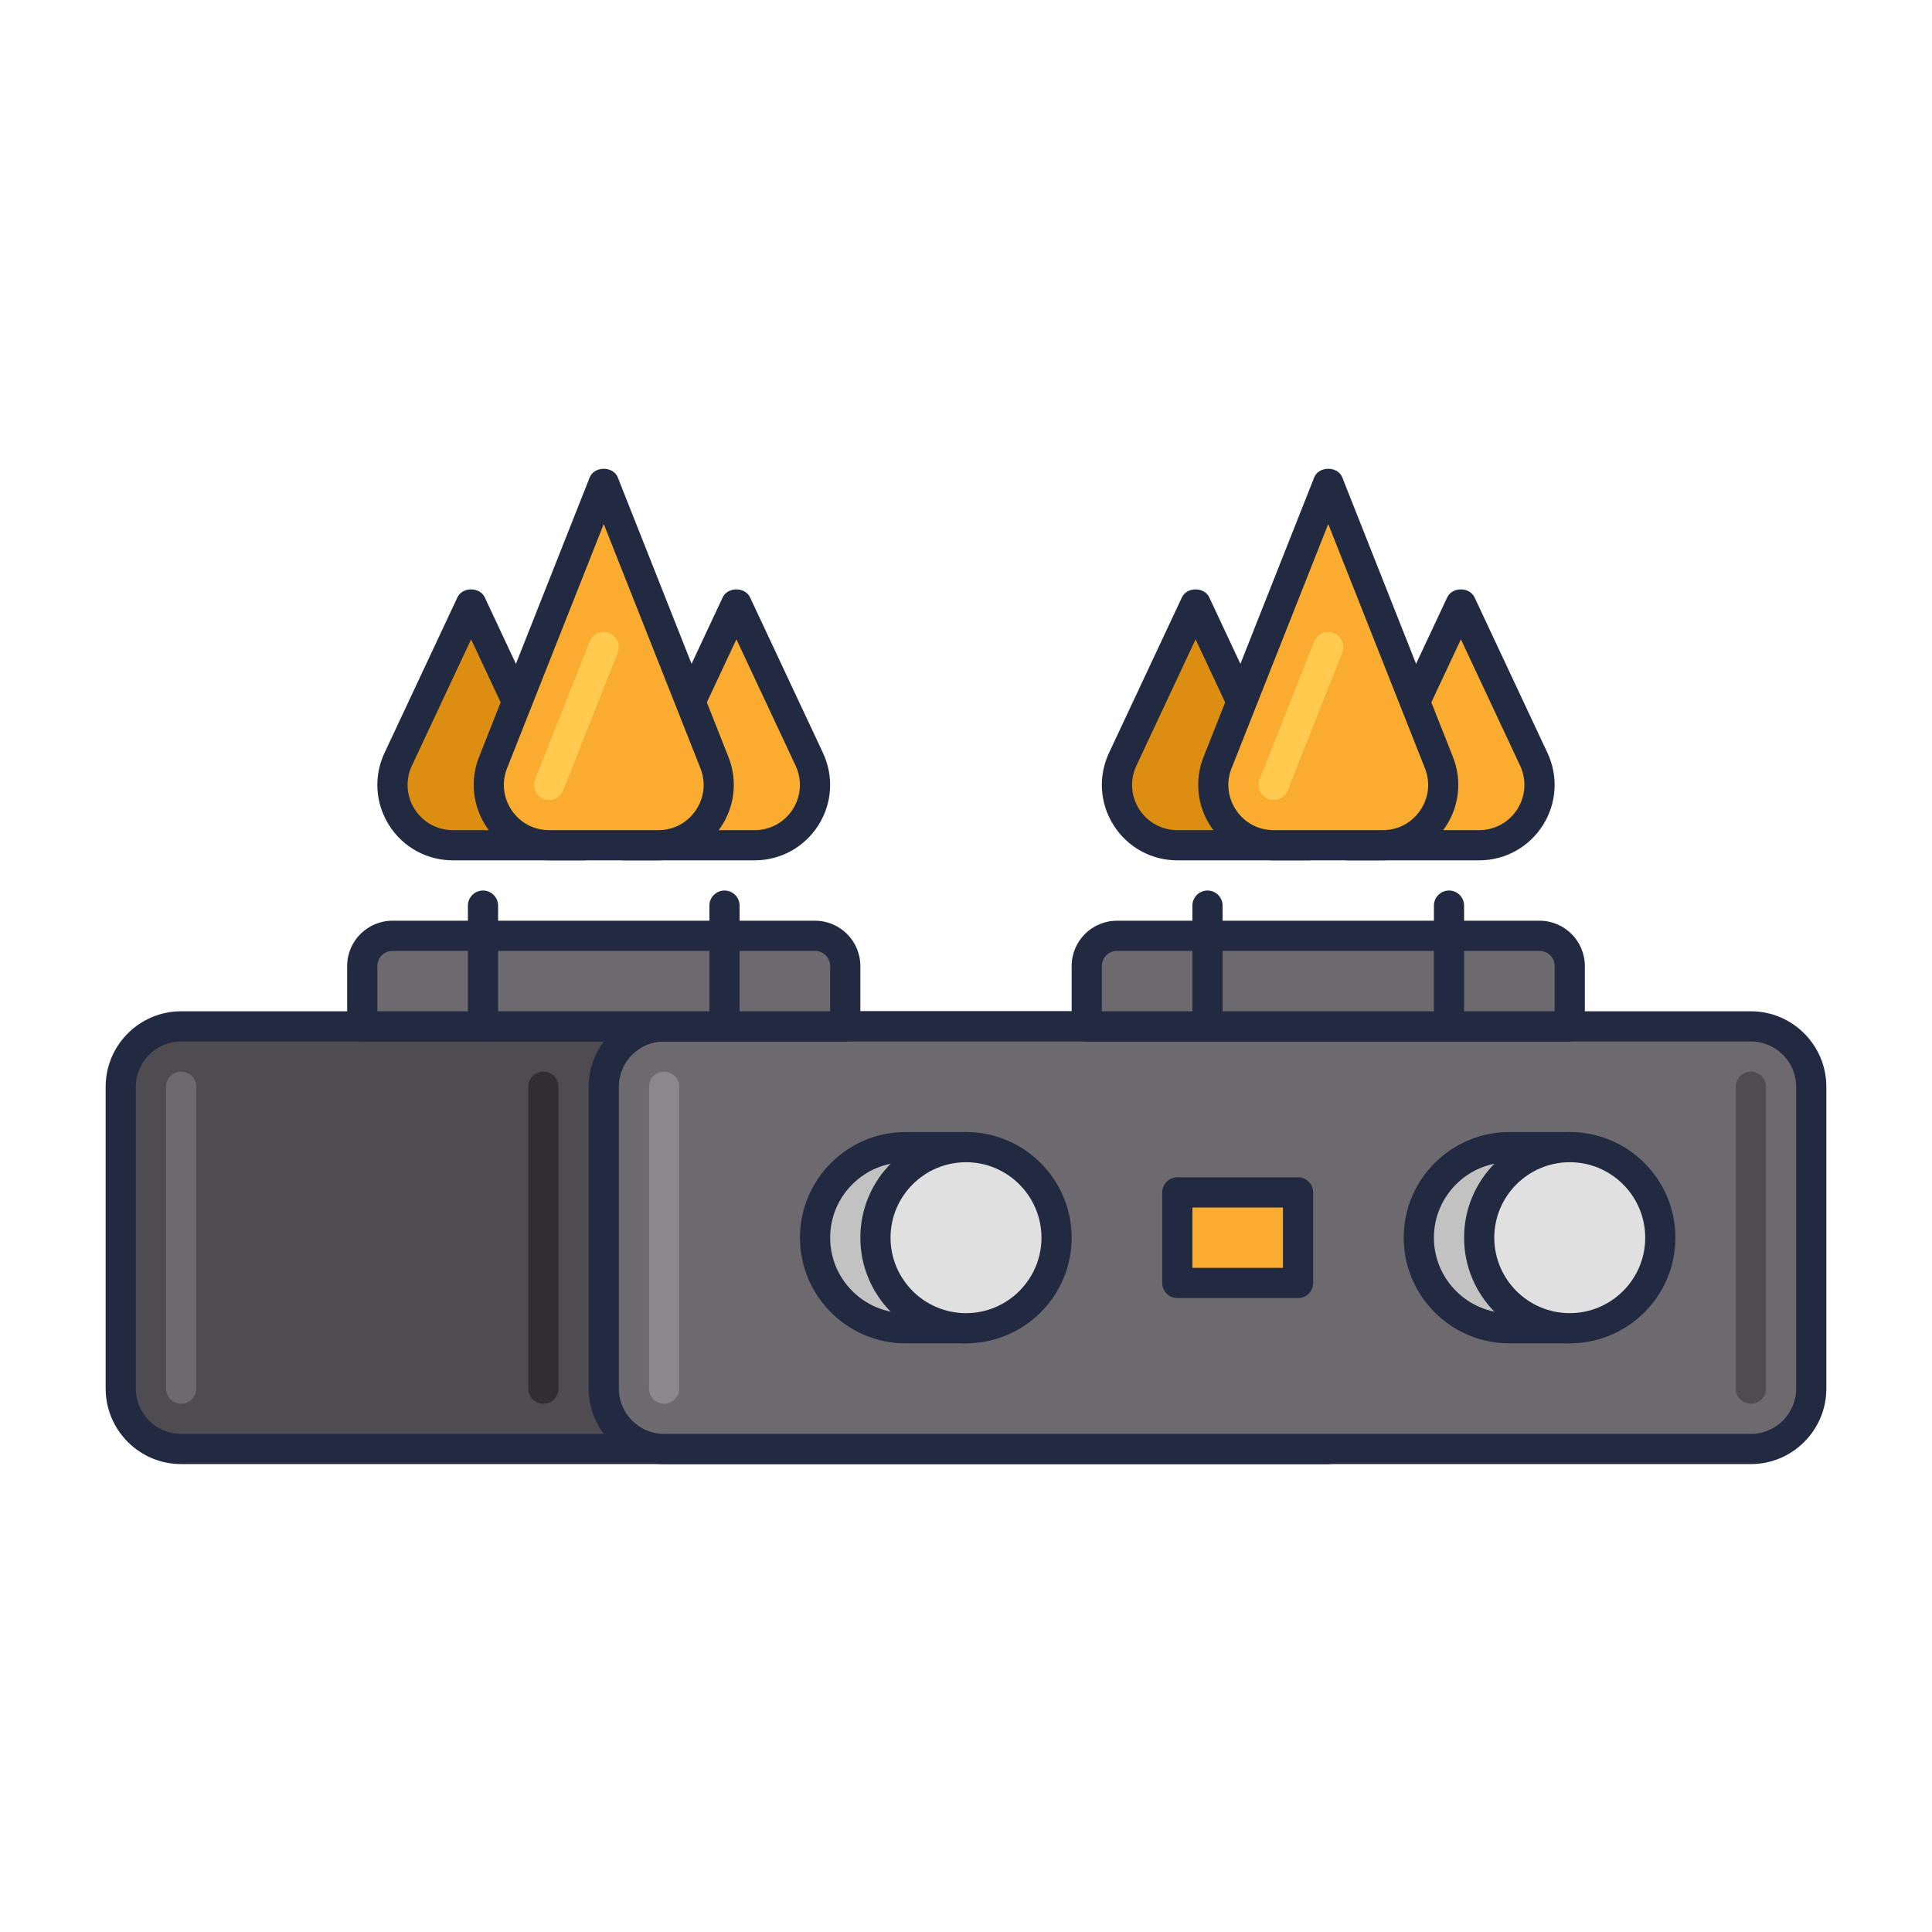 <?xml version="1.0" encoding="utf-8"?>
<!-- Generator: Adobe Illustrator 22.0.0, SVG Export Plug-In . SVG Version: 6.00 Build 0)  -->
<svg version="1.1" id="Icon_Set" xmlns="http://www.w3.org/2000/svg" xmlns:xlink="http://www.w3.org/1999/xlink" x="0px" y="0px"
	 viewBox="0 0 64 64" style="enable-background:new 0 0 64 64;" xml:space="preserve">
<style type="text/css">
	.st0{fill:#212A41;}
	.st1{fill:#4E4B51;}
	.st2{fill:#6C696F;}
	.st3{fill:#B7C0D7;}
	.st4{fill:#D5DEF5;}
	.st5{fill:#99A2B9;}
	.st6{fill:#E0E0E0;}
	.st7{fill:#D32E5E;}
	.st8{fill:#F9AC2F;}
	.st9{fill:#0079A8;}
	.st10{fill:#BED38E;}
	.st11{fill:#8A878D;}
	.st12{fill:#C2C2C2;}
	.st13{fill:#302D33;}
	.st14{fill:#FEFEFE;}
	.st15{fill:#FFCA4D;}
	.st16{fill:#DB8E11;}
	.st17{fill:#A4A4A4;}
	.st18{fill:#7B849B;}
	.st19{fill:#E0C8A4;}
	.st20{fill:#C2AA86;}
	.st21{fill:#FEE6C2;}
	.st22{fill:#1E97C6;}
	.st23{fill:#005B8A;}
	.st24{fill:#BD7000;}
</style>
<g>
	<g>
		<path class="st1" d="M44,48H6c-1.105,0-2-0.895-2-2V36c0-1.105,0.895-2,2-2h38V48z"/>
		<path class="st0" d="M44,48.5H6c-1.378,0-2.5-1.122-2.5-2.5V36c0-1.378,1.122-2.5,2.5-2.5h38c0.276,0,0.5,0.224,0.5,0.5v14
			C44.5,48.276,44.276,48.5,44,48.5z M6,34.5c-0.827,0-1.5,0.673-1.5,1.5v10c0,0.827,0.673,1.5,1.5,1.5h37.5v-13H6z"/>
	</g>
	<g>
		<path class="st2" d="M58,48H22c-1.105,0-2-0.895-2-2V36c0-1.105,0.895-2,2-2h36c1.105,0,2,0.895,2,2v10C60,47.105,59.105,48,58,48
			z"/>
		<path class="st0" d="M58,48.5H22c-1.378,0-2.5-1.122-2.5-2.5V36c0-1.378,1.122-2.5,2.5-2.5h36c1.378,0,2.5,1.122,2.5,2.5v10
			C60.5,47.378,59.378,48.5,58,48.5z M22,34.5c-0.827,0-1.5,0.673-1.5,1.5v10c0,0.827,0.673,1.5,1.5,1.5h36
			c0.827,0,1.5-0.673,1.5-1.5V36c0-0.827-0.673-1.5-1.5-1.5H22z"/>
	</g>
	<g>
		<path class="st2" d="M52,34H36v-2c0-0.552,0.448-1,1-1h14c0.552,0,1,0.448,1,1V34z"/>
		<path class="st0" d="M52,34.5H36c-0.276,0-0.5-0.224-0.5-0.5v-2c0-0.827,0.673-1.5,1.5-1.5h14c0.827,0,1.5,0.673,1.5,1.5v2
			C52.5,34.276,52.276,34.5,52,34.5z M36.5,33.5h15V32c0-0.276-0.224-0.5-0.5-0.5H37c-0.276,0-0.5,0.224-0.5,0.5V33.5z"/>
	</g>
	<g>
		<path class="st0" d="M48,34.5c-0.276,0-0.5-0.224-0.5-0.5v-4c0-0.276,0.224-0.5,0.5-0.5s0.5,0.224,0.5,0.5v4
			C48.5,34.276,48.276,34.5,48,34.5z"/>
	</g>
	<g>
		<path class="st0" d="M40,34.5c-0.276,0-0.5-0.224-0.5-0.5v-4c0-0.276,0.224-0.5,0.5-0.5s0.5,0.224,0.5,0.5v4
			C40.5,34.276,40.276,34.5,40,34.5z"/>
	</g>
	<g>
		<path class="st2" d="M28,34H12v-2c0-0.552,0.448-1,1-1h14c0.552,0,1,0.448,1,1V34z"/>
		<path class="st0" d="M28,34.5H12c-0.276,0-0.5-0.224-0.5-0.5v-2c0-0.827,0.673-1.5,1.5-1.5h14c0.827,0,1.5,0.673,1.5,1.5v2
			C28.5,34.276,28.276,34.5,28,34.5z M12.5,33.5h15V32c0-0.276-0.224-0.5-0.5-0.5H13c-0.276,0-0.5,0.224-0.5,0.5V33.5z"/>
	</g>
	<g>
		<path class="st0" d="M24,34.5c-0.276,0-0.5-0.224-0.5-0.5v-4c0-0.276,0.224-0.5,0.5-0.5s0.5,0.224,0.5,0.5v4
			C24.5,34.276,24.276,34.5,24,34.5z"/>
	</g>
	<g>
		<path class="st0" d="M16,34.5c-0.276,0-0.5-0.224-0.5-0.5v-4c0-0.276,0.224-0.5,0.5-0.5s0.5,0.224,0.5,0.5v4
			C16.5,34.276,16.276,34.5,16,34.5z"/>
	</g>
	<g>
		<path class="st11" d="M22,46.5c-0.276,0-0.5-0.224-0.5-0.5V36c0-0.276,0.224-0.5,0.5-0.5s0.5,0.224,0.5,0.5v10
			C22.5,46.276,22.276,46.5,22,46.5z"/>
	</g>
	<g>
		<path class="st2" d="M6,46.5c-0.276,0-0.5-0.224-0.5-0.5V36c0-0.276,0.224-0.5,0.5-0.5s0.5,0.224,0.5,0.5v10
			C6.5,46.276,6.276,46.5,6,46.5z"/>
	</g>
	<g>
		<path class="st1" d="M58,46.5c-0.276,0-0.5-0.224-0.5-0.5V36c0-0.276,0.224-0.5,0.5-0.5s0.5,0.224,0.5,0.5v10
			C58.5,46.276,58.276,46.5,58,46.5z"/>
	</g>
	<g>
		<path class="st13" d="M18,46.5c-0.276,0-0.5-0.224-0.5-0.5V36c0-0.276,0.224-0.5,0.5-0.5s0.5,0.224,0.5,0.5v10
			C18.5,46.276,18.276,46.5,18,46.5z"/>
	</g>
	<g>
		<rect x="39" y="39.5" class="st8" width="4" height="3"/>
		<path class="st0" d="M43,43h-4c-0.276,0-0.5-0.224-0.5-0.5v-3c0-0.276,0.224-0.5,0.5-0.5h4c0.276,0,0.5,0.224,0.5,0.5v3
			C43.5,42.776,43.276,43,43,43z M39.5,42h3v-2h-3V42z"/>
	</g>
	<g>
		<path class="st8" d="M48.394,20l-3.75,8h4.354c1.465,0,2.433-1.523,1.811-2.849L48.394,20z"/>
		<path class="st0" d="M48.998,28.5h-4.354c-0.171,0-0.33-0.087-0.422-0.232c-0.092-0.144-0.104-0.325-0.031-0.48l3.75-8
			c0.164-0.351,0.741-0.351,0.905,0l2.415,5.151c0.365,0.779,0.308,1.677-0.154,2.402S49.857,28.5,48.998,28.5z M45.431,27.5h3.567
			c0.516,0,0.989-0.26,1.266-0.695c0.276-0.435,0.311-0.974,0.092-1.441l-1.962-4.186L45.431,27.5z"/>
	</g>
	<g>
		<path class="st16" d="M39.606,20l-2.415,5.151C36.57,26.477,37.538,28,39.003,28h4.354L39.606,20z"/>
		<path class="st0" d="M43.356,28.5h-4.354c-0.86,0-1.648-0.433-2.11-1.159s-0.519-1.624-0.154-2.402l2.415-5.151
			c0.164-0.351,0.741-0.351,0.905,0l3.75,8c0.073,0.155,0.061,0.336-0.031,0.48C43.686,28.413,43.527,28.5,43.356,28.5z
			 M39.606,21.178l-1.962,4.186c-0.219,0.467-0.184,1.006,0.092,1.441c0.277,0.436,0.75,0.695,1.266,0.695h3.567L39.606,21.178z"/>
	</g>
	<g>
		<path class="st8" d="M44,16l-3.667,9.264C39.813,26.577,40.781,28,42.193,28h3.615c1.412,0,2.379-1.423,1.86-2.736L44,16z"/>
		<path class="st0" d="M45.807,28.5h-3.614c-0.829,0-1.602-0.409-2.068-1.095s-0.562-1.555-0.257-2.326l3.667-9.264
			c0.15-0.381,0.779-0.381,0.93,0l3.667,9.264c0.305,0.771,0.209,1.64-0.257,2.326S46.636,28.5,45.807,28.5z M44,17.358
			l-3.202,8.089c-0.186,0.469-0.129,0.978,0.154,1.396s0.736,0.657,1.241,0.657h3.614c0.505,0,0.957-0.239,1.241-0.657
			s0.34-0.926,0.154-1.396L44,17.358z"/>
	</g>
	<g>
		<path class="st15" d="M42.192,26.5c-0.062,0-0.124-0.011-0.184-0.035c-0.257-0.102-0.382-0.392-0.281-0.649l1.808-4.566
			c0.102-0.257,0.394-0.383,0.649-0.281c0.257,0.102,0.382,0.392,0.281,0.649l-1.808,4.566C42.58,26.38,42.391,26.5,42.192,26.5z"/>
	</g>
	<g>
		<path class="st8" d="M24.394,20l-3.75,8h4.354c1.465,0,2.433-1.523,1.811-2.849L24.394,20z"/>
		<path class="st0" d="M24.998,28.5h-4.354c-0.171,0-0.33-0.087-0.422-0.232c-0.092-0.144-0.104-0.325-0.031-0.48l3.75-8
			c0.164-0.351,0.741-0.351,0.905,0l2.415,5.151c0.365,0.779,0.308,1.677-0.154,2.402S25.857,28.5,24.998,28.5z M21.431,27.5h3.567
			c0.516,0,0.989-0.26,1.266-0.695c0.276-0.435,0.311-0.974,0.092-1.441l-1.962-4.186L21.431,27.5z"/>
	</g>
	<g>
		<path class="st16" d="M15.606,20l-2.415,5.151C12.57,26.477,13.538,28,15.003,28h4.354L15.606,20z"/>
		<path class="st0" d="M19.356,28.5h-4.354c-0.86,0-1.648-0.433-2.11-1.159s-0.519-1.624-0.154-2.402l2.415-5.151
			c0.164-0.351,0.741-0.351,0.905,0l3.75,8c0.073,0.155,0.061,0.336-0.031,0.48C19.686,28.413,19.527,28.5,19.356,28.5z
			 M15.606,21.178l-1.962,4.186c-0.219,0.467-0.184,1.006,0.092,1.441c0.277,0.436,0.75,0.695,1.266,0.695h3.567L15.606,21.178z"/>
	</g>
	<g>
		<path class="st8" d="M20,16l-3.667,9.264C15.813,26.577,16.781,28,18.193,28h3.615c1.412,0,2.379-1.423,1.86-2.736L20,16z"/>
		<path class="st0" d="M21.807,28.5h-3.614c-0.829,0-1.602-0.409-2.068-1.095s-0.562-1.555-0.257-2.326l3.667-9.264
			c0.15-0.381,0.779-0.381,0.93,0l3.667,9.264c0.305,0.771,0.209,1.64-0.257,2.326S22.636,28.5,21.807,28.5z M20,17.358
			l-3.202,8.089c-0.186,0.469-0.129,0.978,0.154,1.396s0.736,0.657,1.241,0.657h3.614c0.505,0,0.957-0.239,1.241-0.657
			s0.34-0.926,0.154-1.396L20,17.358z"/>
	</g>
	<g>
		<path class="st15" d="M18.192,26.5c-0.062,0-0.124-0.011-0.184-0.035c-0.257-0.102-0.382-0.392-0.281-0.649l1.808-4.566
			c0.102-0.257,0.392-0.383,0.649-0.281c0.257,0.102,0.382,0.392,0.281,0.649l-1.808,4.566C18.58,26.38,18.391,26.5,18.192,26.5z"/>
	</g>
	<g>
		<path class="st12" d="M30,44h2v-6h-2c-1.657,0-3,1.343-3,3S28.343,44,30,44z"/>
		<path class="st0" d="M32,44.5h-2c-1.93,0-3.5-1.57-3.5-3.5s1.57-3.5,3.5-3.5h2c0.276,0,0.5,0.224,0.5,0.5v6
			C32.5,44.276,32.276,44.5,32,44.5z M30,38.5c-1.378,0-2.5,1.122-2.5,2.5s1.122,2.5,2.5,2.5h1.5v-5H30z"/>
	</g>
	<g>
		<circle class="st6" cx="32" cy="41" r="3"/>
		<path class="st0" d="M32,44.5c-1.93,0-3.5-1.57-3.5-3.5s1.57-3.5,3.5-3.5s3.5,1.57,3.5,3.5S33.93,44.5,32,44.5z M32,38.5
			c-1.378,0-2.5,1.122-2.5,2.5s1.122,2.5,2.5,2.5s2.5-1.122,2.5-2.5S33.378,38.5,32,38.5z"/>
	</g>
	<g>
		<path class="st12" d="M50,44h2v-6h-2c-1.657,0-3,1.343-3,3S48.343,44,50,44z"/>
		<path class="st0" d="M52,44.5h-2c-1.93,0-3.5-1.57-3.5-3.5s1.57-3.5,3.5-3.5h2c0.276,0,0.5,0.224,0.5,0.5v6
			C52.5,44.276,52.276,44.5,52,44.5z M50,38.5c-1.378,0-2.5,1.122-2.5,2.5s1.122,2.5,2.5,2.5h1.5v-5H50z"/>
	</g>
	<g>
		<circle class="st6" cx="52" cy="41" r="3"/>
		<path class="st0" d="M52,44.5c-1.93,0-3.5-1.57-3.5-3.5s1.57-3.5,3.5-3.5s3.5,1.57,3.5,3.5S53.93,44.5,52,44.5z M52,38.5
			c-1.378,0-2.5,1.122-2.5,2.5s1.122,2.5,2.5,2.5s2.5-1.122,2.5-2.5S53.378,38.5,52,38.5z"/>
	</g>
</g>
</svg>
